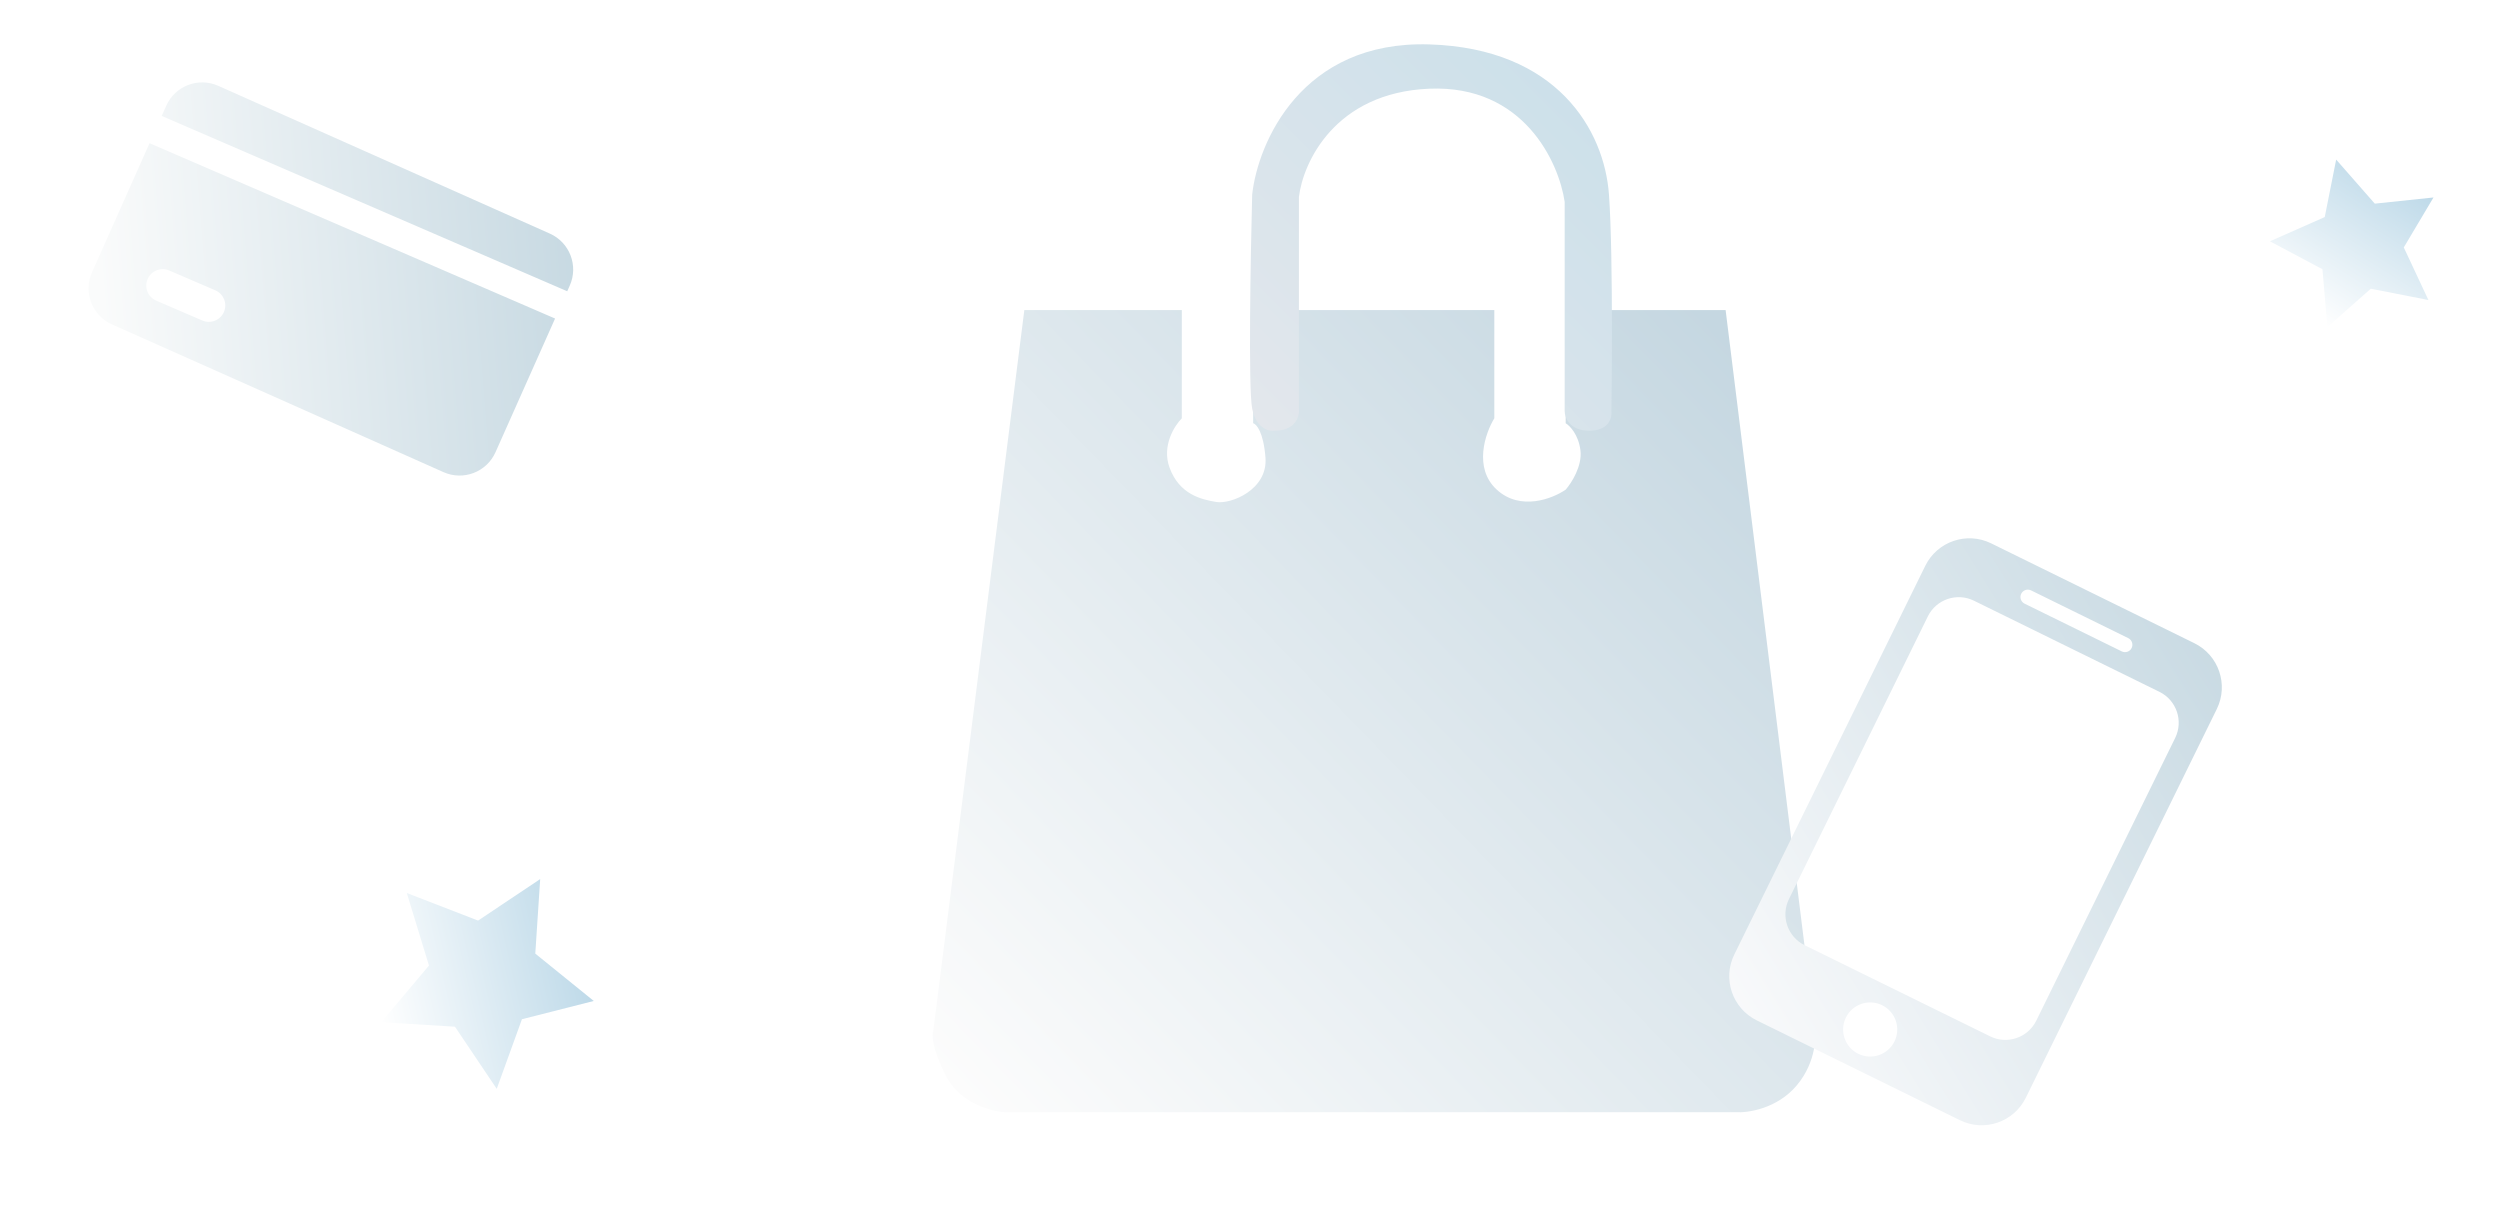 <svg width="508" height="247" viewBox="0 0 508 247" fill="none" xmlns="http://www.w3.org/2000/svg">
<g filter="url(#filter0_dd_96_13)">
<path d="M222.644 49L204.144 195.5C203.811 196.167 203.844 198.9 206.644 204.5C209.444 210.1 215.811 211.833 218.644 212H367.144C369.644 212.167 375.644 211.3 379.644 206.5C383.644 201.7 383.644 196.167 383.144 194L365.144 49H332.644V72C333.477 72.5 335.244 74.3 335.644 77.5C336.044 80.7 333.811 84.167 332.644 85.5C329.977 87.333 323.444 89.9 318.644 85.5C313.844 81.1 316.311 74 318.144 71V49H269.144V72C269.811 72.167 271.244 73.8 271.644 79C272.144 85.5 264.644 88.5 261.644 88C258.644 87.5 254.144 86.5 252.144 81C250.544 76.6 253.144 72.5 254.644 71V49H222.644Z" fill="url(#paint0_linear_96_13)"/>
</g>
<g filter="url(#filter1_dd_96_13)">
<path d="M257.442 79.022C258.242 83.022 260.775 83.689 261.942 83.522C266.342 83.522 267.109 80.522 266.942 79.022V36.023C267.775 29.023 274.242 14.822 293.442 14.023C312.642 13.223 319.775 29.023 320.942 37.023V79.522C320.942 80.856 321.942 83.522 325.942 83.522C329.942 83.522 330.609 80.856 330.442 79.522C330.442 79.522 330.884 48.545 329.942 35.522C329 22.5 319.442 5.822 293.442 5.022C267.442 4.222 258.609 25.022 257.442 35.522C257.109 48.356 256.642 75.022 257.442 79.022Z" fill="url(#paint1_linear_96_13)"/>
</g>
<g filter="url(#filter2_dd_96_13)">
<path fill-rule="evenodd" clip-rule="evenodd" d="M38.779 15.489C40.577 11.453 45.307 9.639 49.342 11.438L116.725 41.466C120.761 43.264 122.575 47.994 120.776 52.029L120.261 53.185L37.856 17.558L38.779 15.489ZM35.387 23.099L23.689 49.349C21.891 53.385 23.705 58.114 27.74 59.913L95.124 89.941C99.159 91.739 103.889 89.925 105.687 85.89L117.792 58.726L35.387 23.099ZM34.996 50.706C35.725 49.013 37.689 48.232 39.382 48.961L48.759 52.999C50.452 53.728 51.233 55.692 50.504 57.385C49.775 59.078 47.812 59.859 46.118 59.13L36.741 55.092C35.048 54.363 34.267 52.399 34.996 50.706Z" fill="url(#paint2_linear_96_13)"/>
</g>
<g filter="url(#filter3_dd_96_13)">
<path d="M95.164 187.198L85.474 198.707L100.446 199.626L108.936 212.252L114.058 198.106L128.656 194.397L116.771 184.776L117.766 169.627L105.144 178.064L90.662 172.461L95.164 187.198Z" fill="url(#paint3_linear_96_13)"/>
</g>
<g filter="url(#filter4_dd_96_13)">
<path d="M479.919 45.708L480.928 57.464L489.741 49.671L501.451 51.965L496.447 41.279L502.486 31.126L490.559 32.382L482.709 23.429L480.388 35.107L469.249 40.032L479.919 45.708Z" fill="url(#paint4_linear_96_13)"/>
</g>
<g filter="url(#filter5_dd_96_13)">
<path fill-rule="evenodd" clip-rule="evenodd" d="M412.601 100.41C407.644 97.974 401.651 100.018 399.216 104.975L360.41 183.957C357.974 188.914 360.018 194.906 364.975 197.342L406.261 217.627C411.218 220.062 417.211 218.018 419.646 213.061L458.452 134.08C460.888 129.123 458.844 123.13 453.887 120.695L412.601 100.41ZM409.104 112.062C405.634 110.357 401.44 111.788 399.735 115.258L371.512 172.699C369.807 176.169 371.238 180.364 374.708 182.068L412.404 200.589C415.873 202.294 420.068 200.863 421.773 197.394L449.996 139.952C451.701 136.483 450.27 132.288 446.8 130.583L409.104 112.062ZM392.957 201.619C391.617 204.345 388.321 205.47 385.595 204.13C382.869 202.791 381.744 199.495 383.084 196.768C384.423 194.042 387.719 192.918 390.446 194.257C393.172 195.597 394.296 198.893 392.957 201.619ZM420.717 109.969C419.974 109.603 419.075 109.91 418.71 110.653C418.344 111.397 418.651 112.296 419.395 112.661L439.14 122.363C439.883 122.728 440.782 122.421 441.148 121.678C441.513 120.934 441.206 120.035 440.463 119.67L420.717 109.969Z" fill="url(#paint5_linear_96_13)"/>
</g>
<defs>
<filter id="filter0_dd_96_13" x="168" y="43" width="219.371" height="203.019" filterUnits="userSpaceOnUse" color-interpolation-filters="sRGB">
<feFlood flood-opacity="0" result="BackgroundImageFix"/>
<feColorMatrix in="SourceAlpha" type="matrix" values="0 0 0 0 0 0 0 0 0 0 0 0 0 0 0 0 0 0 127 0" result="hardAlpha"/>
<feOffset dx="1.5"/>
<feComposite in2="hardAlpha" operator="out"/>
<feColorMatrix type="matrix" values="0 0 0 0 1 0 0 0 0 1 0 0 0 0 1 0 0 0 1 0"/>
<feBlend mode="normal" in2="BackgroundImageFix" result="effect1_dropShadow_96_13"/>
<feColorMatrix in="SourceAlpha" type="matrix" values="0 0 0 0 0 0 0 0 0 0 0 0 0 0 0 0 0 0 127 0" result="hardAlpha"/>
<feOffset dx="-16" dy="14"/>
<feGaussianBlur stdDeviation="10"/>
<feComposite in2="hardAlpha" operator="out"/>
<feColorMatrix type="matrix" values="0 0 0 0 0.141 0 0 0 0 0.303 0 0 0 0 0.546 0 0 0 0.2 0"/>
<feBlend mode="normal" in2="effect1_dropShadow_96_13" result="effect2_dropShadow_96_13"/>
<feBlend mode="normal" in="SourceGraphic" in2="effect2_dropShadow_96_13" result="shape"/>
</filter>
<filter id="filter1_dd_96_13" x="245" y="1" width="89.545" height="94.545" filterUnits="userSpaceOnUse" color-interpolation-filters="sRGB">
<feFlood flood-opacity="0" result="BackgroundImageFix"/>
<feColorMatrix in="SourceAlpha" type="matrix" values="0 0 0 0 0 0 0 0 0 0 0 0 0 0 0 0 0 0 127 0" result="hardAlpha"/>
<feOffset dx="1"/>
<feComposite in2="hardAlpha" operator="out"/>
<feColorMatrix type="matrix" values="0 0 0 0 1 0 0 0 0 1 0 0 0 0 1 0 0 0 1 0"/>
<feBlend mode="normal" in2="BackgroundImageFix" result="effect1_dropShadow_96_13"/>
<feColorMatrix in="SourceAlpha" type="matrix" values="0 0 0 0 0 0 0 0 0 0 0 0 0 0 0 0 0 0 127 0" result="hardAlpha"/>
<feOffset dx="-4" dy="4"/>
<feGaussianBlur stdDeviation="4"/>
<feComposite in2="hardAlpha" operator="out"/>
<feColorMatrix type="matrix" values="0 0 0 0 0.181 0 0 0 0 0.309 0 0 0 0 0.5 0 0 0 0.2 0"/>
<feBlend mode="normal" in2="effect1_dropShadow_96_13" result="effect2_dropShadow_96_13"/>
<feBlend mode="normal" in="SourceGraphic" in2="effect2_dropShadow_96_13" result="shape"/>
</filter>
<filter id="filter2_dd_96_13" x="0.995" y="0.743" width="130.476" height="111.892" filterUnits="userSpaceOnUse" color-interpolation-filters="sRGB">
<feFlood flood-opacity="0" result="BackgroundImageFix"/>
<feColorMatrix in="SourceAlpha" type="matrix" values="0 0 0 0 0 0 0 0 0 0 0 0 0 0 0 0 0 0 127 0" result="hardAlpha"/>
<feOffset dx="1"/>
<feComposite in2="hardAlpha" operator="out"/>
<feColorMatrix type="matrix" values="0 0 0 0 1 0 0 0 0 1 0 0 0 0 1 0 0 0 1 0"/>
<feBlend mode="normal" in2="BackgroundImageFix" result="effect1_dropShadow_96_13"/>
<feColorMatrix in="SourceAlpha" type="matrix" values="0 0 0 0 0 0 0 0 0 0 0 0 0 0 0 0 0 0 127 0" result="hardAlpha"/>
<feOffset dx="-6" dy="6"/>
<feGaussianBlur stdDeviation="8"/>
<feComposite in2="hardAlpha" operator="out"/>
<feColorMatrix type="matrix" values="0 0 0 0 0.13 0 0 0 0 0.221 0 0 0 0 0.396 0 0 0 0.15 0"/>
<feBlend mode="normal" in2="effect1_dropShadow_96_13" result="effect2_dropShadow_96_13"/>
<feBlend mode="normal" in="SourceGraphic" in2="effect2_dropShadow_96_13" result="shape"/>
</filter>
<filter id="filter3_dd_96_13" x="68.474" y="169.627" width="61.182" height="59.625" filterUnits="userSpaceOnUse" color-interpolation-filters="sRGB">
<feFlood flood-opacity="0" result="BackgroundImageFix"/>
<feColorMatrix in="SourceAlpha" type="matrix" values="0 0 0 0 0 0 0 0 0 0 0 0 0 0 0 0 0 0 127 0" result="hardAlpha"/>
<feOffset dx="1"/>
<feComposite in2="hardAlpha" operator="out"/>
<feColorMatrix type="matrix" values="0 0 0 0 1 0 0 0 0 1 0 0 0 0 1 0 0 0 1 0"/>
<feBlend mode="normal" in2="BackgroundImageFix" result="effect1_dropShadow_96_13"/>
<feColorMatrix in="SourceAlpha" type="matrix" values="0 0 0 0 0 0 0 0 0 0 0 0 0 0 0 0 0 0 127 0" result="hardAlpha"/>
<feOffset dx="-9" dy="9"/>
<feGaussianBlur stdDeviation="4"/>
<feComposite in2="hardAlpha" operator="out"/>
<feColorMatrix type="matrix" values="0 0 0 0 0.243 0 0 0 0 0.374 0 0 0 0 0.571 0 0 0 0.2 0"/>
<feBlend mode="normal" in2="effect1_dropShadow_96_13" result="effect2_dropShadow_96_13"/>
<feBlend mode="normal" in="SourceGraphic" in2="effect2_dropShadow_96_13" result="shape"/>
</filter>
<filter id="filter4_dd_96_13" x="452.249" y="23.429" width="51.237" height="51.035" filterUnits="userSpaceOnUse" color-interpolation-filters="sRGB">
<feFlood flood-opacity="0" result="BackgroundImageFix"/>
<feColorMatrix in="SourceAlpha" type="matrix" values="0 0 0 0 0 0 0 0 0 0 0 0 0 0 0 0 0 0 127 0" result="hardAlpha"/>
<feOffset dx="1"/>
<feComposite in2="hardAlpha" operator="out"/>
<feColorMatrix type="matrix" values="0 0 0 0 1 0 0 0 0 1 0 0 0 0 1 0 0 0 1 0"/>
<feBlend mode="normal" in2="BackgroundImageFix" result="effect1_dropShadow_96_13"/>
<feColorMatrix in="SourceAlpha" type="matrix" values="0 0 0 0 0 0 0 0 0 0 0 0 0 0 0 0 0 0 127 0" result="hardAlpha"/>
<feOffset dx="-9" dy="9"/>
<feGaussianBlur stdDeviation="4"/>
<feComposite in2="hardAlpha" operator="out"/>
<feColorMatrix type="matrix" values="0 0 0 0 0.243 0 0 0 0 0.374 0 0 0 0 0.571 0 0 0 0.2 0"/>
<feBlend mode="normal" in2="effect1_dropShadow_96_13" result="effect2_dropShadow_96_13"/>
<feBlend mode="normal" in="SourceGraphic" in2="effect2_dropShadow_96_13" result="shape"/>
</filter>
<filter id="filter5_dd_96_13" x="335.383" y="95.383" width="128.096" height="147.271" filterUnits="userSpaceOnUse" color-interpolation-filters="sRGB">
<feFlood flood-opacity="0" result="BackgroundImageFix"/>
<feColorMatrix in="SourceAlpha" type="matrix" values="0 0 0 0 0 0 0 0 0 0 0 0 0 0 0 0 0 0 127 0" result="hardAlpha"/>
<feOffset dx="2"/>
<feComposite in2="hardAlpha" operator="out"/>
<feColorMatrix type="matrix" values="0 0 0 0 1 0 0 0 0 1 0 0 0 0 1 0 0 0 1 0"/>
<feBlend mode="normal" in2="BackgroundImageFix" result="effect1_dropShadow_96_13"/>
<feColorMatrix in="SourceAlpha" type="matrix" values="0 0 0 0 0 0 0 0 0 0 0 0 0 0 0 0 0 0 127 0" result="hardAlpha"/>
<feOffset dx="-10" dy="10"/>
<feGaussianBlur stdDeviation="7"/>
<feComposite in2="hardAlpha" operator="out"/>
<feColorMatrix type="matrix" values="0 0 0 0 0.175 0 0 0 0 0.293 0 0 0 0 0.471 0 0 0 0.2 0"/>
<feBlend mode="normal" in2="effect1_dropShadow_96_13" result="effect2_dropShadow_96_13"/>
<feBlend mode="normal" in="SourceGraphic" in2="effect2_dropShadow_96_13" result="shape"/>
</filter>
<linearGradient id="paint0_linear_96_13" x1="364.5" y1="53" x2="207.5" y2="205.5" gradientUnits="userSpaceOnUse">
<stop stop-color="#C5D7E1"/>
<stop offset="1" stop-color="#FCFCFC"/>
</linearGradient>
<linearGradient id="paint1_linear_96_13" x1="320" y1="10.5" x2="253.5" y2="77.5" gradientUnits="userSpaceOnUse">
<stop stop-color="#CCE0EA"/>
<stop offset="1" stop-color="#E3E7EC"/>
</linearGradient>
<linearGradient id="paint2_linear_96_13" x1="122.769" y1="47.022" x2="25.504" y2="54.732" gradientUnits="userSpaceOnUse">
<stop stop-color="#C7D9E2"/>
<stop offset="1" stop-color="#FAFBFB"/>
</linearGradient>
<linearGradient id="paint3_linear_96_13" x1="126.125" y1="185.435" x2="84.433" y2="194.916" gradientUnits="userSpaceOnUse">
<stop stop-color="#BFDAE9"/>
<stop offset="1" stop-color="white"/>
</linearGradient>
<linearGradient id="paint4_linear_96_13" x1="496.112" y1="27.559" x2="478.248" y2="55.939" gradientUnits="userSpaceOnUse">
<stop stop-color="#BFDAE9"/>
<stop offset="1" stop-color="white"/>
</linearGradient>
<linearGradient id="paint5_linear_96_13" x1="354.457" y1="196.073" x2="466.003" y2="126.648" gradientUnits="userSpaceOnUse">
<stop stop-color="#FBFBFC"/>
<stop offset="1" stop-color="#C7D9E2"/>
</linearGradient>
</defs>
</svg>
